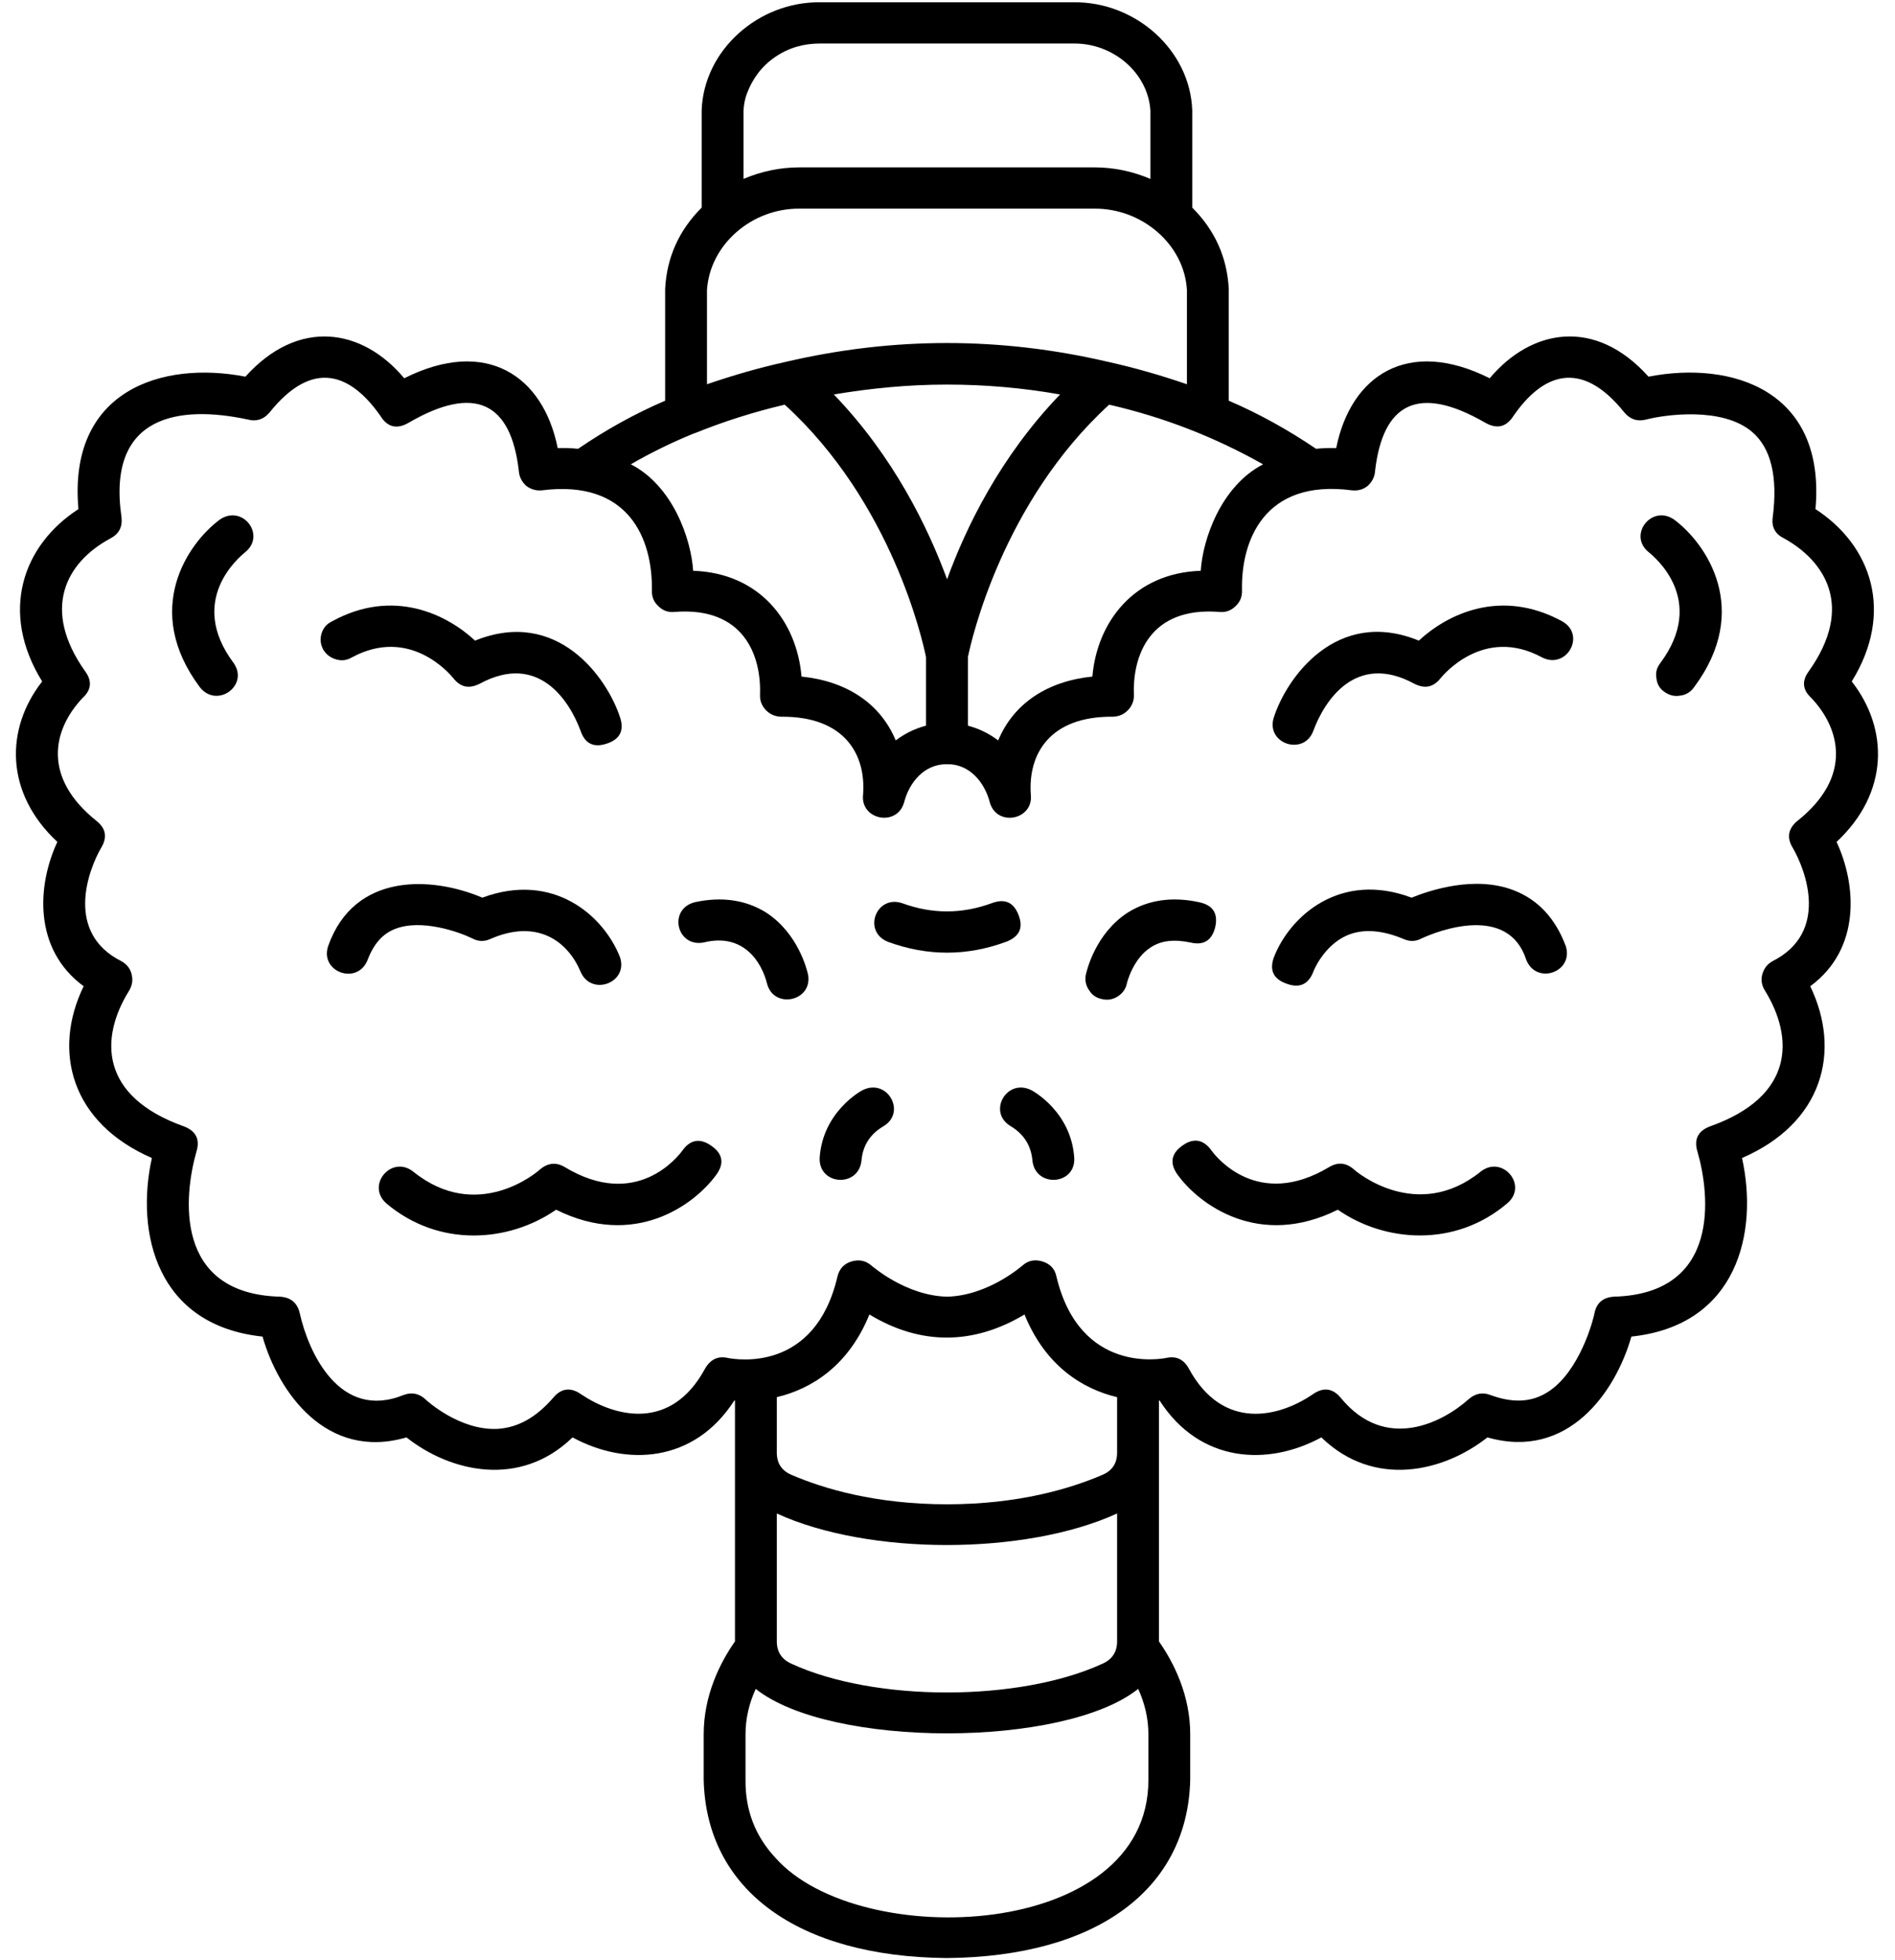 <svg xmlns="http://www.w3.org/2000/svg" xmlns:xlink="http://www.w3.org/1999/xlink" zoomAndPan="magnify" preserveAspectRatio="xMidYMid meet" version="1.0" viewBox="0 0 22.47 23.23"><defs><clipPath id="3dbabb9d81"><path d="M 0 0 L 22.469 0 L 22.469 23.227 L 0 23.227 Z M 0 0 " clip-rule="nonzero"/></clipPath></defs><g clip-path="url(#3dbabb9d81)"><path fill="#000000" d="M 21.957 8.078 C 22.465 7.258 22.191 6.465 21.527 6.035 C 21.652 4.625 20.535 4.273 19.547 4.465 C 18.918 3.762 18.16 3.895 17.664 4.484 C 16.691 3.996 16.016 4.453 15.844 5.312 C 15.766 5.309 15.684 5.312 15.605 5.32 C 15.277 5.098 14.934 4.906 14.57 4.75 C 14.57 4.742 14.57 3.43 14.57 3.426 C 14.551 3.051 14.406 2.73 14.137 2.461 L 14.137 1.309 C 14.113 0.594 13.465 0.02 12.734 0.027 L 9.723 0.027 C 8.992 0.02 8.344 0.594 8.32 1.309 L 8.32 2.461 C 8.051 2.73 7.906 3.051 7.887 3.426 C 7.887 3.43 7.887 4.742 7.887 4.75 C 7.523 4.906 7.18 5.098 6.855 5.32 C 6.773 5.312 6.695 5.309 6.613 5.312 C 6.441 4.453 5.766 3.996 4.793 4.484 C 4.297 3.891 3.539 3.766 2.91 4.465 C 1.918 4.273 0.805 4.629 0.93 6.035 C 0.266 6.465 -0.008 7.258 0.5 8.078 C 0.062 8.637 0.055 9.398 0.68 9.98 C 0.441 10.492 0.391 11.25 0.992 11.691 C 0.617 12.461 0.844 13.312 1.801 13.727 C 1.605 14.613 1.855 15.711 3.113 15.844 C 3.301 16.504 3.871 17.316 4.82 17.039 C 5.332 17.445 6.16 17.648 6.789 17.039 C 7.422 17.383 8.23 17.344 8.707 16.602 L 8.715 16.602 L 8.715 19.457 C 8.535 19.715 8.344 20.098 8.344 20.559 L 8.344 21.098 C 8.375 22.398 9.453 23.195 11.227 23.211 C 13.004 23.195 14.082 22.398 14.113 21.098 L 14.113 20.559 C 14.113 20.098 13.922 19.715 13.742 19.457 L 13.742 16.602 L 13.75 16.602 C 14.227 17.344 15.035 17.383 15.668 17.039 C 16.293 17.645 17.117 17.449 17.637 17.039 C 18.59 17.312 19.156 16.504 19.344 15.844 C 20.602 15.711 20.852 14.609 20.656 13.727 C 21.617 13.312 21.836 12.461 21.465 11.691 C 22.066 11.25 22.016 10.492 21.777 9.98 C 22.402 9.398 22.395 8.637 21.957 8.078 Z M 11.23 6.867 C 11.004 6.254 10.598 5.414 9.887 4.676 C 10.328 4.602 10.773 4.559 11.223 4.559 C 11.227 4.559 11.23 4.559 11.234 4.559 C 11.684 4.559 12.129 4.598 12.57 4.676 C 11.859 5.414 11.453 6.254 11.23 6.867 Z M 11.477 7.789 C 11.516 7.598 11.883 5.957 13.152 4.797 C 13.797 4.945 14.402 5.18 14.977 5.504 C 14.48 5.762 14.262 6.387 14.238 6.766 C 13.445 6.793 13.008 7.375 12.953 8.02 C 12.422 8.074 12.02 8.336 11.836 8.777 C 11.727 8.695 11.609 8.637 11.477 8.602 Z M 8.855 1.113 C 8.922 0.934 9.031 0.785 9.191 0.676 C 9.352 0.566 9.527 0.516 9.723 0.516 L 12.734 0.516 C 13.199 0.512 13.613 0.863 13.641 1.312 L 13.641 2.121 C 13.43 2.031 13.207 1.984 12.977 1.984 L 9.48 1.984 C 9.25 1.984 9.027 2.031 8.816 2.121 L 8.816 1.312 C 8.82 1.242 8.832 1.176 8.855 1.113 Z M 8.383 3.438 C 8.418 2.895 8.918 2.469 9.48 2.473 L 12.977 2.473 C 13.539 2.469 14.043 2.895 14.074 3.438 L 14.074 4.555 C 13.766 4.449 13.453 4.359 13.137 4.289 C 11.863 3.992 10.594 3.992 9.32 4.289 C 9.004 4.359 8.691 4.449 8.383 4.555 Z M 8.23 5.137 L 8.234 5.137 C 8.582 4.996 8.938 4.883 9.305 4.797 C 10.578 5.957 10.941 7.598 10.98 7.789 L 10.98 8.602 C 10.848 8.637 10.73 8.695 10.621 8.777 C 10.438 8.336 10.035 8.074 9.504 8.02 C 9.449 7.371 9.012 6.793 8.219 6.766 C 8.195 6.387 7.977 5.758 7.48 5.504 C 7.723 5.363 7.973 5.242 8.23 5.137 Z M 9.211 17.941 C 10.301 18.441 12.16 18.438 13.246 17.941 L 13.246 19.457 C 13.246 19.582 13.188 19.672 13.07 19.723 C 12.082 20.176 10.371 20.176 9.387 19.723 C 9.27 19.672 9.211 19.582 9.211 19.457 Z M 13.246 16.598 L 13.246 17.219 C 13.246 17.348 13.188 17.434 13.07 17.484 C 12.695 17.645 12.078 17.832 11.23 17.832 C 10.379 17.832 9.762 17.645 9.387 17.484 C 9.27 17.434 9.211 17.348 9.211 17.219 L 9.211 16.562 C 9.621 16.465 10.062 16.191 10.309 15.582 C 10.914 15.949 11.543 15.945 12.148 15.582 C 12.395 16.191 12.836 16.465 13.246 16.562 Z M 13.617 21.098 C 13.621 23.004 10.188 23.137 9.199 22.027 C 8.953 21.766 8.836 21.453 8.84 21.098 L 8.84 20.559 C 8.84 20.371 8.883 20.191 8.961 20.02 C 9.84 20.723 12.617 20.723 13.496 20.02 C 13.574 20.191 13.617 20.371 13.617 20.559 Z M 21.309 9.734 C 21.203 9.824 21.184 9.93 21.258 10.051 C 21.414 10.32 21.691 11.055 21.016 11.395 C 20.953 11.43 20.914 11.484 20.895 11.555 C 20.879 11.621 20.891 11.688 20.93 11.746 C 21.27 12.301 21.281 12.996 20.277 13.352 C 20.133 13.406 20.082 13.508 20.129 13.656 C 20.273 14.156 20.41 15.336 19.137 15.371 C 19.008 15.379 18.93 15.445 18.906 15.57 C 18.863 15.766 18.68 16.324 18.316 16.523 C 18.133 16.625 17.922 16.629 17.668 16.535 C 17.574 16.5 17.488 16.52 17.41 16.59 C 17.117 16.852 16.434 17.223 15.898 16.57 C 15.801 16.453 15.688 16.441 15.562 16.531 C 15.176 16.793 14.504 16.977 14.094 16.219 C 14.035 16.113 13.945 16.07 13.824 16.098 C 13.781 16.105 12.805 16.297 12.527 15.133 C 12.508 15.039 12.449 14.98 12.359 14.953 C 12.27 14.926 12.188 14.941 12.117 15.008 C 12.113 15.008 11.719 15.359 11.23 15.371 C 10.738 15.359 10.344 15.008 10.34 15.008 C 10.27 14.945 10.191 14.926 10.098 14.953 C 10.008 14.98 9.953 15.039 9.93 15.133 C 9.664 16.27 8.738 16.117 8.633 16.098 C 8.516 16.07 8.426 16.113 8.363 16.219 C 7.953 16.98 7.281 16.789 6.895 16.531 C 6.77 16.441 6.656 16.453 6.559 16.57 C 6.355 16.805 6.141 16.922 5.902 16.938 C 5.445 16.961 5.051 16.594 5.047 16.59 C 4.973 16.52 4.887 16.5 4.789 16.535 C 4.023 16.848 3.656 16.023 3.555 15.57 C 3.527 15.445 3.449 15.379 3.32 15.371 C 2.051 15.336 2.184 14.164 2.328 13.656 C 2.375 13.508 2.324 13.406 2.18 13.352 C 1.18 12.996 1.184 12.305 1.527 11.75 C 1.566 11.688 1.578 11.625 1.562 11.555 C 1.547 11.484 1.504 11.43 1.441 11.395 C 0.77 11.059 1.043 10.32 1.199 10.051 C 1.273 9.93 1.258 9.824 1.148 9.734 C 0.504 9.223 0.617 8.656 0.98 8.273 C 1.082 8.18 1.094 8.074 1.012 7.961 C 0.484 7.219 0.785 6.668 1.301 6.387 C 1.41 6.332 1.453 6.25 1.441 6.133 C 1.262 4.91 2.137 4.801 2.938 4.973 C 3.039 5 3.125 4.973 3.195 4.891 C 3.715 4.242 4.164 4.438 4.508 4.926 C 4.59 5.062 4.703 5.094 4.844 5.012 C 5.637 4.551 6.059 4.777 6.152 5.582 C 6.156 5.652 6.188 5.711 6.238 5.758 C 6.293 5.801 6.359 5.82 6.43 5.812 C 7.457 5.684 7.738 6.387 7.73 6.996 C 7.727 7.07 7.75 7.133 7.805 7.184 C 7.855 7.234 7.918 7.262 7.996 7.254 C 8.824 7.188 9.027 7.777 9.012 8.23 C 9.008 8.301 9.031 8.363 9.078 8.414 C 9.129 8.469 9.188 8.492 9.258 8.496 C 10.016 8.488 10.27 8.945 10.234 9.418 C 10.199 9.719 10.633 9.805 10.719 9.516 C 10.781 9.273 10.961 9.055 11.23 9.059 C 11.496 9.055 11.676 9.273 11.738 9.516 C 11.824 9.805 12.254 9.719 12.223 9.422 C 12.188 8.945 12.441 8.488 13.199 8.496 C 13.27 8.492 13.328 8.469 13.379 8.414 C 13.426 8.363 13.449 8.301 13.445 8.23 C 13.43 7.773 13.633 7.188 14.461 7.254 C 14.539 7.262 14.602 7.234 14.652 7.184 C 14.707 7.133 14.73 7.07 14.727 6.996 C 14.715 6.422 14.98 5.676 16.027 5.812 C 16.098 5.82 16.164 5.805 16.219 5.758 C 16.27 5.711 16.301 5.652 16.305 5.582 C 16.398 4.781 16.816 4.551 17.613 5.012 C 17.754 5.09 17.863 5.062 17.949 4.926 C 18.277 4.453 18.734 4.23 19.262 4.891 C 19.332 4.973 19.418 5 19.52 4.973 C 19.75 4.914 20.426 4.82 20.777 5.121 C 21 5.312 21.082 5.652 21.02 6.133 C 21.004 6.25 21.051 6.332 21.156 6.383 C 21.629 6.645 22 7.184 21.445 7.961 C 21.363 8.074 21.375 8.18 21.477 8.273 C 21.812 8.625 21.98 9.203 21.309 9.734 Z M 21.309 9.734 " fill-opacity="1" fill-rule="nonzero"/></g><path fill="#000000" d="M 12.078 10.848 C 12.02 10.695 11.914 10.648 11.758 10.707 C 11.406 10.836 11.051 10.836 10.699 10.707 C 10.391 10.602 10.223 11.039 10.527 11.164 C 10.996 11.336 11.465 11.336 11.93 11.164 C 12.086 11.105 12.137 11 12.078 10.848 Z M 12.078 10.848 " fill-opacity="1" fill-rule="nonzero"/><path fill="#000000" d="M 14.41 10.988 C 14.445 10.828 14.383 10.73 14.219 10.695 C 13.898 10.625 13.613 10.668 13.375 10.816 C 12.988 11.066 12.887 11.504 12.875 11.555 C 12.863 11.621 12.875 11.684 12.914 11.738 C 12.949 11.797 13.004 11.832 13.07 11.844 C 13.137 11.859 13.199 11.848 13.258 11.809 C 13.312 11.773 13.352 11.719 13.363 11.652 C 13.363 11.652 13.434 11.363 13.645 11.23 C 13.77 11.148 13.922 11.133 14.113 11.172 C 14.273 11.211 14.371 11.148 14.41 10.988 Z M 14.41 10.988 " fill-opacity="1" fill-rule="nonzero"/><path fill="#000000" d="M 18.527 7.367 C 17.793 6.965 17.156 7.285 16.824 7.594 C 15.848 7.195 15.25 8.039 15.102 8.512 C 15.012 8.82 15.465 8.965 15.574 8.66 C 15.703 8.312 16.074 7.727 16.77 8.105 C 16.895 8.168 16.996 8.148 17.082 8.039 C 17.102 8.016 17.586 7.414 18.285 7.793 C 18.574 7.941 18.809 7.531 18.527 7.367 Z M 18.527 7.367 " fill-opacity="1" fill-rule="nonzero"/><path fill="#000000" d="M 19.852 6.16 C 19.586 5.973 19.297 6.344 19.551 6.547 C 19.621 6.605 20.242 7.113 19.688 7.859 C 19.645 7.914 19.629 7.973 19.641 8.039 C 19.648 8.109 19.68 8.164 19.738 8.203 C 19.793 8.242 19.855 8.258 19.922 8.246 C 19.992 8.238 20.047 8.203 20.086 8.148 C 20.773 7.23 20.234 6.445 19.852 6.16 Z M 19.852 6.16 " fill-opacity="1" fill-rule="nonzero"/><path fill="#000000" d="M 17.953 10.555 C 17.492 10.375 16.961 10.551 16.738 10.641 C 15.895 10.324 15.297 10.855 15.105 11.348 C 15.051 11.5 15.098 11.605 15.254 11.66 C 15.41 11.719 15.516 11.668 15.574 11.516 C 15.574 11.512 15.695 11.207 15.977 11.086 C 16.164 11.008 16.387 11.023 16.648 11.133 C 16.719 11.164 16.789 11.16 16.855 11.125 C 17.047 11.035 17.883 10.711 18.098 11.379 C 18.219 11.68 18.664 11.523 18.566 11.215 C 18.445 10.891 18.242 10.668 17.953 10.555 Z M 17.953 10.555 " fill-opacity="1" fill-rule="nonzero"/><path fill="#000000" d="M 17.559 13.887 C 16.805 14.496 16.082 13.891 16.055 13.863 C 15.961 13.781 15.863 13.773 15.758 13.836 C 14.914 14.34 14.422 13.715 14.367 13.641 C 14.273 13.508 14.156 13.484 14.023 13.578 C 13.887 13.672 13.867 13.789 13.961 13.922 C 14.219 14.281 14.93 14.805 15.863 14.34 C 16.418 14.727 17.254 14.793 17.875 14.262 C 18.121 14.051 17.816 13.688 17.559 13.887 Z M 17.559 13.887 " fill-opacity="1" fill-rule="nonzero"/><path fill="#000000" d="M 12.227 12.922 C 11.934 12.777 11.703 13.188 11.988 13.352 C 12.141 13.445 12.227 13.582 12.242 13.758 C 12.277 14.082 12.754 14.051 12.738 13.727 C 12.703 13.18 12.246 12.93 12.227 12.922 Z M 12.227 12.922 " fill-opacity="1" fill-rule="nonzero"/><path fill="#000000" d="M 9.082 10.816 C 8.844 10.668 8.559 10.625 8.238 10.695 C 7.918 10.777 8.023 11.234 8.344 11.172 C 8.816 11.055 9.031 11.406 9.094 11.656 C 9.172 11.969 9.637 11.871 9.582 11.555 C 9.57 11.504 9.469 11.066 9.082 10.816 Z M 9.082 10.816 " fill-opacity="1" fill-rule="nonzero"/><path fill="#000000" d="M 4.172 7.793 C 4.852 7.426 5.324 7.977 5.375 8.039 C 5.461 8.148 5.562 8.168 5.688 8.105 C 6.387 7.727 6.754 8.312 6.883 8.66 C 6.934 8.812 7.035 8.867 7.191 8.816 C 7.348 8.766 7.402 8.664 7.355 8.512 C 7.203 8.035 6.609 7.199 5.633 7.594 C 5.301 7.285 4.664 6.965 3.934 7.367 C 3.871 7.398 3.832 7.445 3.812 7.512 C 3.793 7.578 3.801 7.641 3.832 7.699 C 3.867 7.758 3.918 7.797 3.984 7.816 C 4.051 7.836 4.113 7.828 4.172 7.793 Z M 4.172 7.793 " fill-opacity="1" fill-rule="nonzero"/><path fill="#000000" d="M 2.605 6.16 C 2.223 6.445 1.684 7.23 2.371 8.148 C 2.574 8.402 2.957 8.125 2.77 7.859 C 2.215 7.117 2.836 6.605 2.906 6.547 C 3.16 6.344 2.875 5.973 2.605 6.16 Z M 2.605 6.16 " fill-opacity="1" fill-rule="nonzero"/><path fill="#000000" d="M 4.684 11.012 C 5 10.887 5.453 11.051 5.602 11.125 C 5.668 11.16 5.738 11.164 5.809 11.133 C 6.375 10.883 6.734 11.164 6.883 11.516 C 7.008 11.816 7.453 11.652 7.352 11.348 C 7.16 10.855 6.562 10.328 5.719 10.641 C 5.133 10.391 4.203 10.332 3.891 11.215 C 3.789 11.523 4.238 11.684 4.359 11.379 C 4.43 11.191 4.535 11.07 4.684 11.012 Z M 4.684 11.012 " fill-opacity="1" fill-rule="nonzero"/><path fill="#000000" d="M 8.434 13.582 C 8.301 13.488 8.184 13.508 8.09 13.641 C 8.035 13.715 7.543 14.344 6.699 13.836 C 6.594 13.773 6.496 13.785 6.402 13.863 C 6.375 13.891 5.66 14.504 4.898 13.887 C 4.641 13.688 4.336 14.051 4.582 14.266 C 5.207 14.793 6.035 14.727 6.594 14.34 C 7.527 14.805 8.238 14.281 8.496 13.922 C 8.59 13.789 8.57 13.676 8.434 13.582 Z M 8.434 13.582 " fill-opacity="1" fill-rule="nonzero"/><path fill="#000000" d="M 10.23 12.922 C 10.211 12.93 9.754 13.18 9.719 13.727 C 9.707 14.051 10.18 14.082 10.215 13.758 C 10.23 13.582 10.316 13.445 10.473 13.352 C 10.754 13.188 10.523 12.777 10.23 12.922 Z M 10.23 12.922 " fill-opacity="1" fill-rule="nonzero"/></svg>